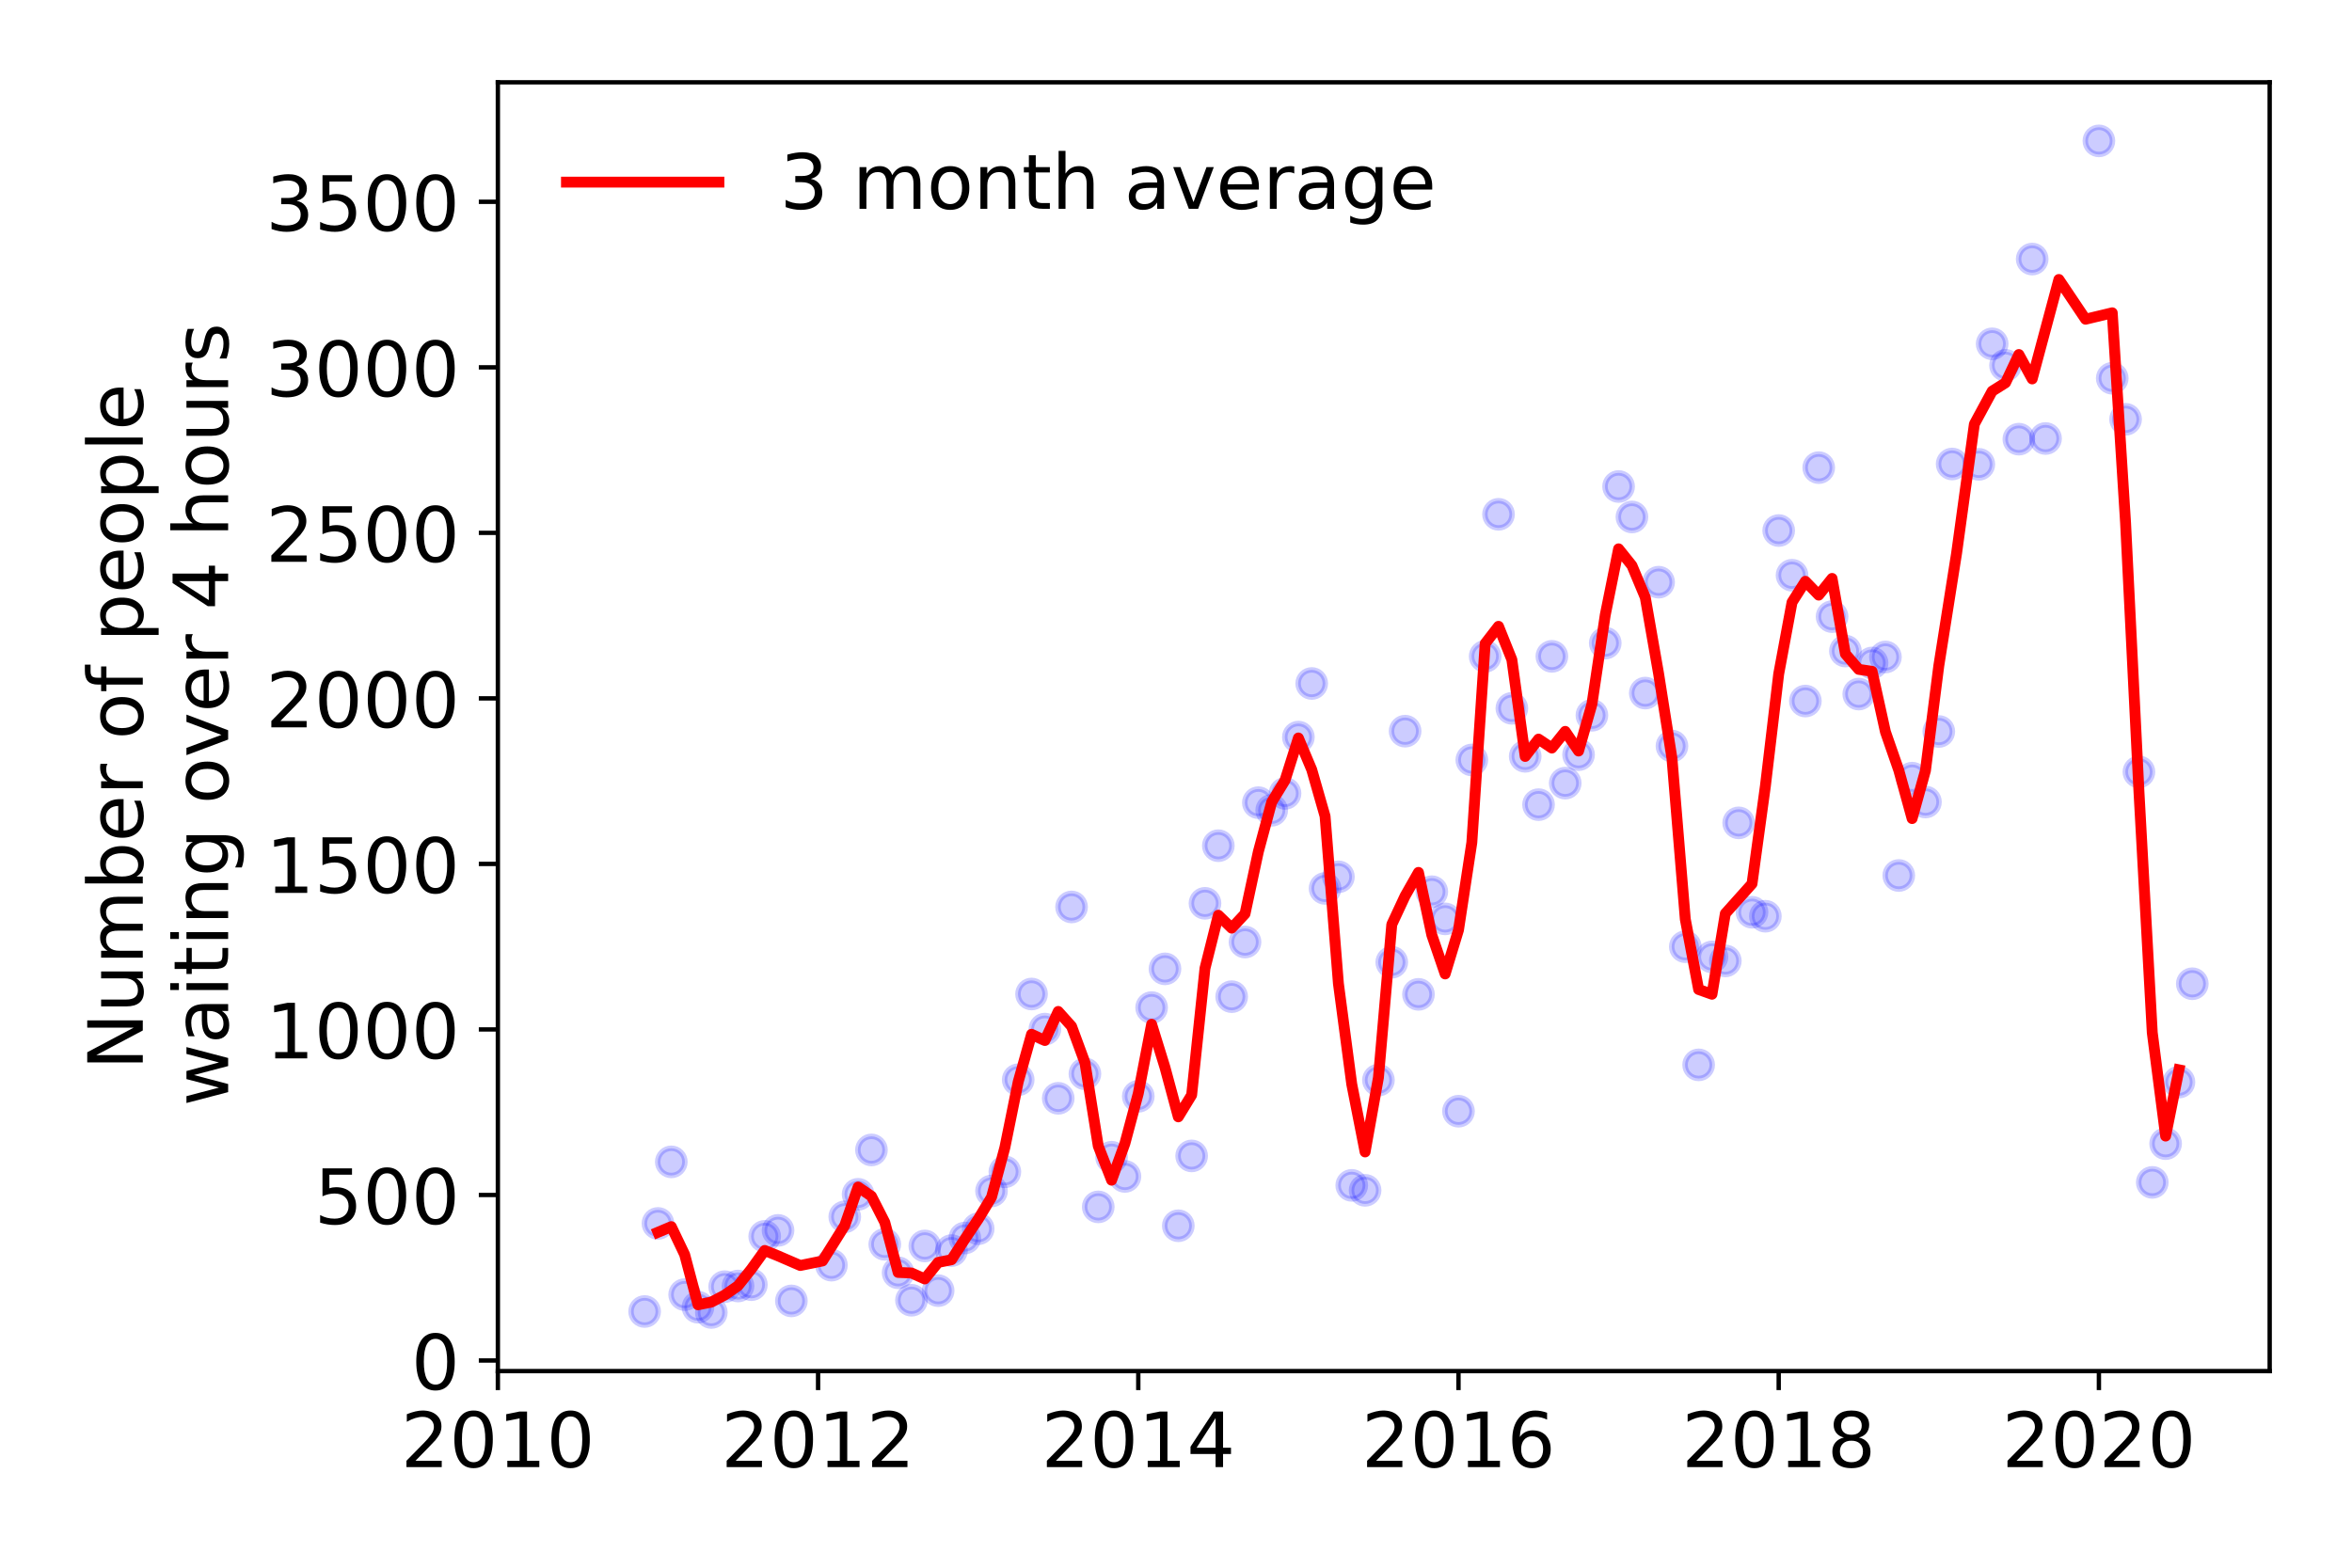 <?xml version="1.0" encoding="utf-8" standalone="no"?>
<!DOCTYPE svg PUBLIC "-//W3C//DTD SVG 1.1//EN"
  "http://www.w3.org/Graphics/SVG/1.1/DTD/svg11.dtd">
<!-- Created with matplotlib (https://matplotlib.org/) -->
<svg height="288pt" version="1.1" viewBox="0 0 432 288" width="432pt" xmlns="http://www.w3.org/2000/svg" xmlns:xlink="http://www.w3.org/1999/xlink">
 <defs>
  <style type="text/css">
*{stroke-linecap:butt;stroke-linejoin:round;}
  </style>
 </defs>
 <g id="figure_1">
  <g id="patch_1">
   <path d="M 0 288 
L 432 288 
L 432 0 
L 0 0 
z
" style="fill:#ffffff;"/>
  </g>
  <g id="axes_1">
   <g id="patch_2">
    <path d="M 91.445 251.88 
L 416.88 251.88 
L 416.88 15.12 
L 91.445 15.12 
z
" style="fill:#ffffff;"/>
   </g>
   <g id="matplotlib.axis_1">
    <g id="xtick_1">
     <g id="line2d_1">
      <defs>
       <path d="M 0 0 
L 0 3.5 
" id="m16bfb426fd" style="stroke:#000000;stroke-width:0.8;"/>
      </defs>
      <g>
       <use style="stroke:#000000;stroke-width:0.8;" x="91.445" xlink:href="#m16bfb426fd" y="251.88"/>
      </g>
     </g>
     <g id="text_1">
      <!-- 2010 -->
      <defs>
       <path d="M 19.188 8.297 
L 53.609 8.297 
L 53.609 0 
L 7.328 0 
L 7.328 8.297 
Q 12.938 14.109 22.625 23.891 
Q 32.328 33.688 34.812 36.531 
Q 39.547 41.844 41.422 45.531 
Q 43.312 49.219 43.312 52.781 
Q 43.312 58.594 39.234 62.25 
Q 35.156 65.922 28.609 65.922 
Q 23.969 65.922 18.812 64.312 
Q 13.672 62.703 7.812 59.422 
L 7.812 69.391 
Q 13.766 71.781 18.938 73 
Q 24.125 74.219 28.422 74.219 
Q 39.75 74.219 46.484 68.547 
Q 53.219 62.891 53.219 53.422 
Q 53.219 48.922 51.531 44.891 
Q 49.859 40.875 45.406 35.406 
Q 44.188 33.984 37.641 27.219 
Q 31.109 20.453 19.188 8.297 
z
" id="DejaVuSans-50"/>
       <path d="M 31.781 66.406 
Q 24.172 66.406 20.328 58.906 
Q 16.5 51.422 16.5 36.375 
Q 16.5 21.391 20.328 13.891 
Q 24.172 6.391 31.781 6.391 
Q 39.453 6.391 43.281 13.891 
Q 47.125 21.391 47.125 36.375 
Q 47.125 51.422 43.281 58.906 
Q 39.453 66.406 31.781 66.406 
z
M 31.781 74.219 
Q 44.047 74.219 50.516 64.516 
Q 56.984 54.828 56.984 36.375 
Q 56.984 17.969 50.516 8.266 
Q 44.047 -1.422 31.781 -1.422 
Q 19.531 -1.422 13.062 8.266 
Q 6.594 17.969 6.594 36.375 
Q 6.594 54.828 13.062 64.516 
Q 19.531 74.219 31.781 74.219 
z
" id="DejaVuSans-48"/>
       <path d="M 12.406 8.297 
L 28.516 8.297 
L 28.516 63.922 
L 10.984 60.406 
L 10.984 69.391 
L 28.422 72.906 
L 38.281 72.906 
L 38.281 8.297 
L 54.391 8.297 
L 54.391 0 
L 12.406 0 
z
" id="DejaVuSans-49"/>
      </defs>
      <g transform="translate(73.63 269.518)scale(0.14 -0.14)">
       <use xlink:href="#DejaVuSans-50"/>
       <use x="63.623" xlink:href="#DejaVuSans-48"/>
       <use x="127.246" xlink:href="#DejaVuSans-49"/>
       <use x="190.869" xlink:href="#DejaVuSans-48"/>
      </g>
     </g>
    </g>
    <g id="xtick_2">
     <g id="line2d_2">
      <g>
       <use style="stroke:#000000;stroke-width:0.8;" x="150.259" xlink:href="#m16bfb426fd" y="251.88"/>
      </g>
     </g>
     <g id="text_2">
      <!-- 2012 -->
      <g transform="translate(132.444 269.518)scale(0.14 -0.14)">
       <use xlink:href="#DejaVuSans-50"/>
       <use x="63.623" xlink:href="#DejaVuSans-48"/>
       <use x="127.246" xlink:href="#DejaVuSans-49"/>
       <use x="190.869" xlink:href="#DejaVuSans-50"/>
      </g>
     </g>
    </g>
    <g id="xtick_3">
     <g id="line2d_3">
      <g>
       <use style="stroke:#000000;stroke-width:0.8;" x="209.072" xlink:href="#m16bfb426fd" y="251.88"/>
      </g>
     </g>
     <g id="text_3">
      <!-- 2014 -->
      <defs>
       <path d="M 37.797 64.312 
L 12.891 25.391 
L 37.797 25.391 
z
M 35.203 72.906 
L 47.609 72.906 
L 47.609 25.391 
L 58.016 25.391 
L 58.016 17.188 
L 47.609 17.188 
L 47.609 0 
L 37.797 0 
L 37.797 17.188 
L 4.891 17.188 
L 4.891 26.703 
z
" id="DejaVuSans-52"/>
      </defs>
      <g transform="translate(191.257 269.518)scale(0.14 -0.14)">
       <use xlink:href="#DejaVuSans-50"/>
       <use x="63.623" xlink:href="#DejaVuSans-48"/>
       <use x="127.246" xlink:href="#DejaVuSans-49"/>
       <use x="190.869" xlink:href="#DejaVuSans-52"/>
      </g>
     </g>
    </g>
    <g id="xtick_4">
     <g id="line2d_4">
      <g>
       <use style="stroke:#000000;stroke-width:0.8;" x="267.886" xlink:href="#m16bfb426fd" y="251.88"/>
      </g>
     </g>
     <g id="text_4">
      <!-- 2016 -->
      <defs>
       <path d="M 33.016 40.375 
Q 26.375 40.375 22.484 35.828 
Q 18.609 31.297 18.609 23.391 
Q 18.609 15.531 22.484 10.953 
Q 26.375 6.391 33.016 6.391 
Q 39.656 6.391 43.531 10.953 
Q 47.406 15.531 47.406 23.391 
Q 47.406 31.297 43.531 35.828 
Q 39.656 40.375 33.016 40.375 
z
M 52.594 71.297 
L 52.594 62.312 
Q 48.875 64.062 45.094 64.984 
Q 41.312 65.922 37.594 65.922 
Q 27.828 65.922 22.672 59.328 
Q 17.531 52.734 16.797 39.406 
Q 19.672 43.656 24.016 45.922 
Q 28.375 48.188 33.594 48.188 
Q 44.578 48.188 50.953 41.516 
Q 57.328 34.859 57.328 23.391 
Q 57.328 12.156 50.688 5.359 
Q 44.047 -1.422 33.016 -1.422 
Q 20.359 -1.422 13.672 8.266 
Q 6.984 17.969 6.984 36.375 
Q 6.984 53.656 15.188 63.938 
Q 23.391 74.219 37.203 74.219 
Q 40.922 74.219 44.703 73.484 
Q 48.484 72.75 52.594 71.297 
z
" id="DejaVuSans-54"/>
      </defs>
      <g transform="translate(250.071 269.518)scale(0.14 -0.14)">
       <use xlink:href="#DejaVuSans-50"/>
       <use x="63.623" xlink:href="#DejaVuSans-48"/>
       <use x="127.246" xlink:href="#DejaVuSans-49"/>
       <use x="190.869" xlink:href="#DejaVuSans-54"/>
      </g>
     </g>
    </g>
    <g id="xtick_5">
     <g id="line2d_5">
      <g>
       <use style="stroke:#000000;stroke-width:0.8;" x="326.699" xlink:href="#m16bfb426fd" y="251.88"/>
      </g>
     </g>
     <g id="text_5">
      <!-- 2018 -->
      <defs>
       <path d="M 31.781 34.625 
Q 24.75 34.625 20.719 30.859 
Q 16.703 27.094 16.703 20.516 
Q 16.703 13.922 20.719 10.156 
Q 24.75 6.391 31.781 6.391 
Q 38.812 6.391 42.859 10.172 
Q 46.922 13.969 46.922 20.516 
Q 46.922 27.094 42.891 30.859 
Q 38.875 34.625 31.781 34.625 
z
M 21.922 38.812 
Q 15.578 40.375 12.031 44.719 
Q 8.5 49.078 8.5 55.328 
Q 8.5 64.062 14.719 69.141 
Q 20.953 74.219 31.781 74.219 
Q 42.672 74.219 48.875 69.141 
Q 55.078 64.062 55.078 55.328 
Q 55.078 49.078 51.531 44.719 
Q 48 40.375 41.703 38.812 
Q 48.828 37.156 52.797 32.312 
Q 56.781 27.484 56.781 20.516 
Q 56.781 9.906 50.312 4.234 
Q 43.844 -1.422 31.781 -1.422 
Q 19.734 -1.422 13.25 4.234 
Q 6.781 9.906 6.781 20.516 
Q 6.781 27.484 10.781 32.312 
Q 14.797 37.156 21.922 38.812 
z
M 18.312 54.391 
Q 18.312 48.734 21.844 45.562 
Q 25.391 42.391 31.781 42.391 
Q 38.141 42.391 41.719 45.562 
Q 45.312 48.734 45.312 54.391 
Q 45.312 60.062 41.719 63.234 
Q 38.141 66.406 31.781 66.406 
Q 25.391 66.406 21.844 63.234 
Q 18.312 60.062 18.312 54.391 
z
" id="DejaVuSans-56"/>
      </defs>
      <g transform="translate(308.884 269.518)scale(0.14 -0.14)">
       <use xlink:href="#DejaVuSans-50"/>
       <use x="63.623" xlink:href="#DejaVuSans-48"/>
       <use x="127.246" xlink:href="#DejaVuSans-49"/>
       <use x="190.869" xlink:href="#DejaVuSans-56"/>
      </g>
     </g>
    </g>
    <g id="xtick_6">
     <g id="line2d_6">
      <g>
       <use style="stroke:#000000;stroke-width:0.8;" x="385.513" xlink:href="#m16bfb426fd" y="251.88"/>
      </g>
     </g>
     <g id="text_6">
      <!-- 2020 -->
      <g transform="translate(367.698 269.518)scale(0.14 -0.14)">
       <use xlink:href="#DejaVuSans-50"/>
       <use x="63.623" xlink:href="#DejaVuSans-48"/>
       <use x="127.246" xlink:href="#DejaVuSans-50"/>
       <use x="190.869" xlink:href="#DejaVuSans-48"/>
      </g>
     </g>
    </g>
   </g>
   <g id="matplotlib.axis_2">
    <g id="ytick_1">
     <g id="line2d_7">
      <defs>
       <path d="M 0 0 
L -3.5 0 
" id="md402f8ac27" style="stroke:#000000;stroke-width:0.8;"/>
      </defs>
      <g>
       <use style="stroke:#000000;stroke-width:0.8;" x="91.445" xlink:href="#md402f8ac27" y="249.937"/>
      </g>
     </g>
     <g id="text_7">
      <!-- 0 -->
      <g transform="translate(75.537 255.256)scale(0.14 -0.14)">
       <use xlink:href="#DejaVuSans-48"/>
      </g>
     </g>
    </g>
    <g id="ytick_2">
     <g id="line2d_8">
      <g>
       <use style="stroke:#000000;stroke-width:0.8;" x="91.445" xlink:href="#md402f8ac27" y="219.528"/>
      </g>
     </g>
     <g id="text_8">
      <!-- 500 -->
      <defs>
       <path d="M 10.797 72.906 
L 49.516 72.906 
L 49.516 64.594 
L 19.828 64.594 
L 19.828 46.734 
Q 21.969 47.469 24.109 47.828 
Q 26.266 48.188 28.422 48.188 
Q 40.625 48.188 47.75 41.5 
Q 54.891 34.812 54.891 23.391 
Q 54.891 11.625 47.562 5.094 
Q 40.234 -1.422 26.906 -1.422 
Q 22.312 -1.422 17.547 -0.641 
Q 12.797 0.141 7.719 1.703 
L 7.719 11.625 
Q 12.109 9.234 16.797 8.062 
Q 21.484 6.891 26.703 6.891 
Q 35.156 6.891 40.078 11.328 
Q 45.016 15.766 45.016 23.391 
Q 45.016 31 40.078 35.438 
Q 35.156 39.891 26.703 39.891 
Q 22.75 39.891 18.812 39.016 
Q 14.891 38.141 10.797 36.281 
z
" id="DejaVuSans-53"/>
      </defs>
      <g transform="translate(57.722 224.847)scale(0.14 -0.14)">
       <use xlink:href="#DejaVuSans-53"/>
       <use x="63.623" xlink:href="#DejaVuSans-48"/>
       <use x="127.246" xlink:href="#DejaVuSans-48"/>
      </g>
     </g>
    </g>
    <g id="ytick_3">
     <g id="line2d_9">
      <g>
       <use style="stroke:#000000;stroke-width:0.8;" x="91.445" xlink:href="#md402f8ac27" y="189.118"/>
      </g>
     </g>
     <g id="text_9">
      <!-- 1000 -->
      <g transform="translate(48.815 194.437)scale(0.14 -0.14)">
       <use xlink:href="#DejaVuSans-49"/>
       <use x="63.623" xlink:href="#DejaVuSans-48"/>
       <use x="127.246" xlink:href="#DejaVuSans-48"/>
       <use x="190.869" xlink:href="#DejaVuSans-48"/>
      </g>
     </g>
    </g>
    <g id="ytick_4">
     <g id="line2d_10">
      <g>
       <use style="stroke:#000000;stroke-width:0.8;" x="91.445" xlink:href="#md402f8ac27" y="158.709"/>
      </g>
     </g>
     <g id="text_10">
      <!-- 1500 -->
      <g transform="translate(48.815 164.028)scale(0.14 -0.14)">
       <use xlink:href="#DejaVuSans-49"/>
       <use x="63.623" xlink:href="#DejaVuSans-53"/>
       <use x="127.246" xlink:href="#DejaVuSans-48"/>
       <use x="190.869" xlink:href="#DejaVuSans-48"/>
      </g>
     </g>
    </g>
    <g id="ytick_5">
     <g id="line2d_11">
      <g>
       <use style="stroke:#000000;stroke-width:0.8;" x="91.445" xlink:href="#md402f8ac27" y="128.3"/>
      </g>
     </g>
     <g id="text_11">
      <!-- 2000 -->
      <g transform="translate(48.815 133.619)scale(0.14 -0.14)">
       <use xlink:href="#DejaVuSans-50"/>
       <use x="63.623" xlink:href="#DejaVuSans-48"/>
       <use x="127.246" xlink:href="#DejaVuSans-48"/>
       <use x="190.869" xlink:href="#DejaVuSans-48"/>
      </g>
     </g>
    </g>
    <g id="ytick_6">
     <g id="line2d_12">
      <g>
       <use style="stroke:#000000;stroke-width:0.8;" x="91.445" xlink:href="#md402f8ac27" y="97.891"/>
      </g>
     </g>
     <g id="text_12">
      <!-- 2500 -->
      <g transform="translate(48.815 103.21)scale(0.14 -0.14)">
       <use xlink:href="#DejaVuSans-50"/>
       <use x="63.623" xlink:href="#DejaVuSans-53"/>
       <use x="127.246" xlink:href="#DejaVuSans-48"/>
       <use x="190.869" xlink:href="#DejaVuSans-48"/>
      </g>
     </g>
    </g>
    <g id="ytick_7">
     <g id="line2d_13">
      <g>
       <use style="stroke:#000000;stroke-width:0.8;" x="91.445" xlink:href="#md402f8ac27" y="67.482"/>
      </g>
     </g>
     <g id="text_13">
      <!-- 3000 -->
      <defs>
       <path d="M 40.578 39.312 
Q 47.656 37.797 51.625 33 
Q 55.609 28.219 55.609 21.188 
Q 55.609 10.406 48.188 4.484 
Q 40.766 -1.422 27.094 -1.422 
Q 22.516 -1.422 17.656 -0.516 
Q 12.797 0.391 7.625 2.203 
L 7.625 11.719 
Q 11.719 9.328 16.594 8.109 
Q 21.484 6.891 26.812 6.891 
Q 36.078 6.891 40.938 10.547 
Q 45.797 14.203 45.797 21.188 
Q 45.797 27.641 41.281 31.266 
Q 36.766 34.906 28.719 34.906 
L 20.219 34.906 
L 20.219 43.016 
L 29.109 43.016 
Q 36.375 43.016 40.234 45.922 
Q 44.094 48.828 44.094 54.297 
Q 44.094 59.906 40.109 62.906 
Q 36.141 65.922 28.719 65.922 
Q 24.656 65.922 20.016 65.031 
Q 15.375 64.156 9.812 62.312 
L 9.812 71.094 
Q 15.438 72.656 20.344 73.438 
Q 25.25 74.219 29.594 74.219 
Q 40.828 74.219 47.359 69.109 
Q 53.906 64.016 53.906 55.328 
Q 53.906 49.266 50.438 45.094 
Q 46.969 40.922 40.578 39.312 
z
" id="DejaVuSans-51"/>
      </defs>
      <g transform="translate(48.815 72.801)scale(0.14 -0.14)">
       <use xlink:href="#DejaVuSans-51"/>
       <use x="63.623" xlink:href="#DejaVuSans-48"/>
       <use x="127.246" xlink:href="#DejaVuSans-48"/>
       <use x="190.869" xlink:href="#DejaVuSans-48"/>
      </g>
     </g>
    </g>
    <g id="ytick_8">
     <g id="line2d_14">
      <g>
       <use style="stroke:#000000;stroke-width:0.8;" x="91.445" xlink:href="#md402f8ac27" y="37.072"/>
      </g>
     </g>
     <g id="text_14">
      <!-- 3500 -->
      <g transform="translate(48.815 42.391)scale(0.14 -0.14)">
       <use xlink:href="#DejaVuSans-51"/>
       <use x="63.623" xlink:href="#DejaVuSans-53"/>
       <use x="127.246" xlink:href="#DejaVuSans-48"/>
       <use x="190.869" xlink:href="#DejaVuSans-48"/>
      </g>
     </g>
    </g>
    <g id="text_15">
     <!-- Number of people -->
     <defs>
      <path d="M 9.812 72.906 
L 23.094 72.906 
L 55.422 11.922 
L 55.422 72.906 
L 64.984 72.906 
L 64.984 0 
L 51.703 0 
L 19.391 60.984 
L 19.391 0 
L 9.812 0 
z
" id="DejaVuSans-78"/>
      <path d="M 8.5 21.578 
L 8.5 54.688 
L 17.484 54.688 
L 17.484 21.922 
Q 17.484 14.156 20.5 10.266 
Q 23.531 6.391 29.594 6.391 
Q 36.859 6.391 41.078 11.031 
Q 45.312 15.672 45.312 23.688 
L 45.312 54.688 
L 54.297 54.688 
L 54.297 0 
L 45.312 0 
L 45.312 8.406 
Q 42.047 3.422 37.719 1 
Q 33.406 -1.422 27.688 -1.422 
Q 18.266 -1.422 13.375 4.438 
Q 8.5 10.297 8.5 21.578 
z
M 31.109 56 
z
" id="DejaVuSans-117"/>
      <path d="M 52 44.188 
Q 55.375 50.25 60.062 53.125 
Q 64.75 56 71.094 56 
Q 79.641 56 84.281 50.016 
Q 88.922 44.047 88.922 33.016 
L 88.922 0 
L 79.891 0 
L 79.891 32.719 
Q 79.891 40.578 77.094 44.375 
Q 74.312 48.188 68.609 48.188 
Q 61.625 48.188 57.562 43.547 
Q 53.516 38.922 53.516 30.906 
L 53.516 0 
L 44.484 0 
L 44.484 32.719 
Q 44.484 40.625 41.703 44.406 
Q 38.922 48.188 33.109 48.188 
Q 26.219 48.188 22.156 43.531 
Q 18.109 38.875 18.109 30.906 
L 18.109 0 
L 9.078 0 
L 9.078 54.688 
L 18.109 54.688 
L 18.109 46.188 
Q 21.188 51.219 25.484 53.609 
Q 29.781 56 35.688 56 
Q 41.656 56 45.828 52.969 
Q 50 49.953 52 44.188 
z
" id="DejaVuSans-109"/>
      <path d="M 48.688 27.297 
Q 48.688 37.203 44.609 42.844 
Q 40.531 48.484 33.406 48.484 
Q 26.266 48.484 22.188 42.844 
Q 18.109 37.203 18.109 27.297 
Q 18.109 17.391 22.188 11.75 
Q 26.266 6.109 33.406 6.109 
Q 40.531 6.109 44.609 11.75 
Q 48.688 17.391 48.688 27.297 
z
M 18.109 46.391 
Q 20.953 51.266 25.266 53.625 
Q 29.594 56 35.594 56 
Q 45.562 56 51.781 48.094 
Q 58.016 40.188 58.016 27.297 
Q 58.016 14.406 51.781 6.484 
Q 45.562 -1.422 35.594 -1.422 
Q 29.594 -1.422 25.266 0.953 
Q 20.953 3.328 18.109 8.203 
L 18.109 0 
L 9.078 0 
L 9.078 75.984 
L 18.109 75.984 
z
" id="DejaVuSans-98"/>
      <path d="M 56.203 29.594 
L 56.203 25.203 
L 14.891 25.203 
Q 15.484 15.922 20.484 11.062 
Q 25.484 6.203 34.422 6.203 
Q 39.594 6.203 44.453 7.469 
Q 49.312 8.734 54.109 11.281 
L 54.109 2.781 
Q 49.266 0.734 44.188 -0.344 
Q 39.109 -1.422 33.891 -1.422 
Q 20.797 -1.422 13.156 6.188 
Q 5.516 13.812 5.516 26.812 
Q 5.516 40.234 12.766 48.109 
Q 20.016 56 32.328 56 
Q 43.359 56 49.781 48.891 
Q 56.203 41.797 56.203 29.594 
z
M 47.219 32.234 
Q 47.125 39.594 43.094 43.984 
Q 39.062 48.391 32.422 48.391 
Q 24.906 48.391 20.391 44.141 
Q 15.875 39.891 15.188 32.172 
z
" id="DejaVuSans-101"/>
      <path d="M 41.109 46.297 
Q 39.594 47.172 37.812 47.578 
Q 36.031 48 33.891 48 
Q 26.266 48 22.188 43.047 
Q 18.109 38.094 18.109 28.812 
L 18.109 0 
L 9.078 0 
L 9.078 54.688 
L 18.109 54.688 
L 18.109 46.188 
Q 20.953 51.172 25.484 53.578 
Q 30.031 56 36.531 56 
Q 37.453 56 38.578 55.875 
Q 39.703 55.766 41.062 55.516 
z
" id="DejaVuSans-114"/>
      <path id="DejaVuSans-32"/>
      <path d="M 30.609 48.391 
Q 23.391 48.391 19.188 42.75 
Q 14.984 37.109 14.984 27.297 
Q 14.984 17.484 19.156 11.844 
Q 23.344 6.203 30.609 6.203 
Q 37.797 6.203 41.984 11.859 
Q 46.188 17.531 46.188 27.297 
Q 46.188 37.016 41.984 42.703 
Q 37.797 48.391 30.609 48.391 
z
M 30.609 56 
Q 42.328 56 49.016 48.375 
Q 55.719 40.766 55.719 27.297 
Q 55.719 13.875 49.016 6.219 
Q 42.328 -1.422 30.609 -1.422 
Q 18.844 -1.422 12.172 6.219 
Q 5.516 13.875 5.516 27.297 
Q 5.516 40.766 12.172 48.375 
Q 18.844 56 30.609 56 
z
" id="DejaVuSans-111"/>
      <path d="M 37.109 75.984 
L 37.109 68.5 
L 28.516 68.5 
Q 23.688 68.5 21.797 66.547 
Q 19.922 64.594 19.922 59.516 
L 19.922 54.688 
L 34.719 54.688 
L 34.719 47.703 
L 19.922 47.703 
L 19.922 0 
L 10.891 0 
L 10.891 47.703 
L 2.297 47.703 
L 2.297 54.688 
L 10.891 54.688 
L 10.891 58.5 
Q 10.891 67.625 15.141 71.797 
Q 19.391 75.984 28.609 75.984 
z
" id="DejaVuSans-102"/>
      <path d="M 18.109 8.203 
L 18.109 -20.797 
L 9.078 -20.797 
L 9.078 54.688 
L 18.109 54.688 
L 18.109 46.391 
Q 20.953 51.266 25.266 53.625 
Q 29.594 56 35.594 56 
Q 45.562 56 51.781 48.094 
Q 58.016 40.188 58.016 27.297 
Q 58.016 14.406 51.781 6.484 
Q 45.562 -1.422 35.594 -1.422 
Q 29.594 -1.422 25.266 0.953 
Q 20.953 3.328 18.109 8.203 
z
M 48.688 27.297 
Q 48.688 37.203 44.609 42.844 
Q 40.531 48.484 33.406 48.484 
Q 26.266 48.484 22.188 42.844 
Q 18.109 37.203 18.109 27.297 
Q 18.109 17.391 22.188 11.75 
Q 26.266 6.109 33.406 6.109 
Q 40.531 6.109 44.609 11.75 
Q 48.688 17.391 48.688 27.297 
z
" id="DejaVuSans-112"/>
      <path d="M 9.422 75.984 
L 18.406 75.984 
L 18.406 0 
L 9.422 0 
z
" id="DejaVuSans-108"/>
     </defs>
     <g transform="translate(26.227 196.547)rotate(-90)scale(0.14 -0.14)">
      <use xlink:href="#DejaVuSans-78"/>
      <use x="74.805" xlink:href="#DejaVuSans-117"/>
      <use x="138.184" xlink:href="#DejaVuSans-109"/>
      <use x="235.596" xlink:href="#DejaVuSans-98"/>
      <use x="299.072" xlink:href="#DejaVuSans-101"/>
      <use x="360.596" xlink:href="#DejaVuSans-114"/>
      <use x="401.709" xlink:href="#DejaVuSans-32"/>
      <use x="433.496" xlink:href="#DejaVuSans-111"/>
      <use x="494.678" xlink:href="#DejaVuSans-102"/>
      <use x="529.883" xlink:href="#DejaVuSans-32"/>
      <use x="561.67" xlink:href="#DejaVuSans-112"/>
      <use x="625.146" xlink:href="#DejaVuSans-101"/>
      <use x="686.67" xlink:href="#DejaVuSans-111"/>
      <use x="747.852" xlink:href="#DejaVuSans-112"/>
      <use x="811.328" xlink:href="#DejaVuSans-108"/>
      <use x="839.111" xlink:href="#DejaVuSans-101"/>
     </g>
     <!--  waiting over 4 hours -->
     <defs>
      <path d="M 4.203 54.688 
L 13.188 54.688 
L 24.422 12.016 
L 35.594 54.688 
L 46.188 54.688 
L 57.422 12.016 
L 68.609 54.688 
L 77.594 54.688 
L 63.281 0 
L 52.688 0 
L 40.922 44.828 
L 29.109 0 
L 18.5 0 
z
" id="DejaVuSans-119"/>
      <path d="M 34.281 27.484 
Q 23.391 27.484 19.188 25 
Q 14.984 22.516 14.984 16.5 
Q 14.984 11.719 18.141 8.906 
Q 21.297 6.109 26.703 6.109 
Q 34.188 6.109 38.703 11.406 
Q 43.219 16.703 43.219 25.484 
L 43.219 27.484 
z
M 52.203 31.203 
L 52.203 0 
L 43.219 0 
L 43.219 8.297 
Q 40.141 3.328 35.547 0.953 
Q 30.953 -1.422 24.312 -1.422 
Q 15.922 -1.422 10.953 3.297 
Q 6 8.016 6 15.922 
Q 6 25.141 12.172 29.828 
Q 18.359 34.516 30.609 34.516 
L 43.219 34.516 
L 43.219 35.406 
Q 43.219 41.609 39.141 45 
Q 35.062 48.391 27.688 48.391 
Q 23 48.391 18.547 47.266 
Q 14.109 46.141 10.016 43.891 
L 10.016 52.203 
Q 14.938 54.109 19.578 55.047 
Q 24.219 56 28.609 56 
Q 40.484 56 46.344 49.844 
Q 52.203 43.703 52.203 31.203 
z
" id="DejaVuSans-97"/>
      <path d="M 9.422 54.688 
L 18.406 54.688 
L 18.406 0 
L 9.422 0 
z
M 9.422 75.984 
L 18.406 75.984 
L 18.406 64.594 
L 9.422 64.594 
z
" id="DejaVuSans-105"/>
      <path d="M 18.312 70.219 
L 18.312 54.688 
L 36.812 54.688 
L 36.812 47.703 
L 18.312 47.703 
L 18.312 18.016 
Q 18.312 11.328 20.141 9.422 
Q 21.969 7.516 27.594 7.516 
L 36.812 7.516 
L 36.812 0 
L 27.594 0 
Q 17.188 0 13.234 3.875 
Q 9.281 7.766 9.281 18.016 
L 9.281 47.703 
L 2.688 47.703 
L 2.688 54.688 
L 9.281 54.688 
L 9.281 70.219 
z
" id="DejaVuSans-116"/>
      <path d="M 54.891 33.016 
L 54.891 0 
L 45.906 0 
L 45.906 32.719 
Q 45.906 40.484 42.875 44.328 
Q 39.844 48.188 33.797 48.188 
Q 26.516 48.188 22.312 43.547 
Q 18.109 38.922 18.109 30.906 
L 18.109 0 
L 9.078 0 
L 9.078 54.688 
L 18.109 54.688 
L 18.109 46.188 
Q 21.344 51.125 25.703 53.562 
Q 30.078 56 35.797 56 
Q 45.219 56 50.047 50.172 
Q 54.891 44.344 54.891 33.016 
z
" id="DejaVuSans-110"/>
      <path d="M 45.406 27.984 
Q 45.406 37.75 41.375 43.109 
Q 37.359 48.484 30.078 48.484 
Q 22.859 48.484 18.828 43.109 
Q 14.797 37.75 14.797 27.984 
Q 14.797 18.266 18.828 12.891 
Q 22.859 7.516 30.078 7.516 
Q 37.359 7.516 41.375 12.891 
Q 45.406 18.266 45.406 27.984 
z
M 54.391 6.781 
Q 54.391 -7.172 48.188 -13.984 
Q 42 -20.797 29.203 -20.797 
Q 24.469 -20.797 20.266 -20.094 
Q 16.062 -19.391 12.109 -17.922 
L 12.109 -9.188 
Q 16.062 -11.328 19.922 -12.344 
Q 23.781 -13.375 27.781 -13.375 
Q 36.625 -13.375 41.016 -8.766 
Q 45.406 -4.156 45.406 5.172 
L 45.406 9.625 
Q 42.625 4.781 38.281 2.391 
Q 33.938 0 27.875 0 
Q 17.828 0 11.672 7.656 
Q 5.516 15.328 5.516 27.984 
Q 5.516 40.672 11.672 48.328 
Q 17.828 56 27.875 56 
Q 33.938 56 38.281 53.609 
Q 42.625 51.219 45.406 46.391 
L 45.406 54.688 
L 54.391 54.688 
z
" id="DejaVuSans-103"/>
      <path d="M 2.984 54.688 
L 12.5 54.688 
L 29.594 8.797 
L 46.688 54.688 
L 56.203 54.688 
L 35.688 0 
L 23.484 0 
z
" id="DejaVuSans-118"/>
      <path d="M 54.891 33.016 
L 54.891 0 
L 45.906 0 
L 45.906 32.719 
Q 45.906 40.484 42.875 44.328 
Q 39.844 48.188 33.797 48.188 
Q 26.516 48.188 22.312 43.547 
Q 18.109 38.922 18.109 30.906 
L 18.109 0 
L 9.078 0 
L 9.078 75.984 
L 18.109 75.984 
L 18.109 46.188 
Q 21.344 51.125 25.703 53.562 
Q 30.078 56 35.797 56 
Q 45.219 56 50.047 50.172 
Q 54.891 44.344 54.891 33.016 
z
" id="DejaVuSans-104"/>
      <path d="M 44.281 53.078 
L 44.281 44.578 
Q 40.484 46.531 36.375 47.5 
Q 32.281 48.484 27.875 48.484 
Q 21.188 48.484 17.844 46.438 
Q 14.5 44.391 14.5 40.281 
Q 14.5 37.156 16.891 35.375 
Q 19.281 33.594 26.516 31.984 
L 29.594 31.297 
Q 39.156 29.25 43.188 25.516 
Q 47.219 21.781 47.219 15.094 
Q 47.219 7.469 41.188 3.016 
Q 35.156 -1.422 24.609 -1.422 
Q 20.219 -1.422 15.453 -0.562 
Q 10.688 0.297 5.422 2 
L 5.422 11.281 
Q 10.406 8.688 15.234 7.391 
Q 20.062 6.109 24.812 6.109 
Q 31.156 6.109 34.562 8.281 
Q 37.984 10.453 37.984 14.406 
Q 37.984 18.062 35.516 20.016 
Q 33.062 21.969 24.703 23.781 
L 21.578 24.516 
Q 13.234 26.266 9.516 29.906 
Q 5.812 33.547 5.812 39.891 
Q 5.812 47.609 11.281 51.797 
Q 16.75 56 26.812 56 
Q 31.781 56 36.172 55.266 
Q 40.578 54.547 44.281 53.078 
z
" id="DejaVuSans-115"/>
     </defs>
     <g transform="translate(41.903 207.672)rotate(-90)scale(0.14 -0.14)">
      <use xlink:href="#DejaVuSans-32"/>
      <use x="31.787" xlink:href="#DejaVuSans-119"/>
      <use x="113.574" xlink:href="#DejaVuSans-97"/>
      <use x="174.854" xlink:href="#DejaVuSans-105"/>
      <use x="202.637" xlink:href="#DejaVuSans-116"/>
      <use x="241.846" xlink:href="#DejaVuSans-105"/>
      <use x="269.629" xlink:href="#DejaVuSans-110"/>
      <use x="333.008" xlink:href="#DejaVuSans-103"/>
      <use x="396.484" xlink:href="#DejaVuSans-32"/>
      <use x="428.271" xlink:href="#DejaVuSans-111"/>
      <use x="489.453" xlink:href="#DejaVuSans-118"/>
      <use x="548.633" xlink:href="#DejaVuSans-101"/>
      <use x="610.156" xlink:href="#DejaVuSans-114"/>
      <use x="651.27" xlink:href="#DejaVuSans-32"/>
      <use x="683.057" xlink:href="#DejaVuSans-52"/>
      <use x="746.68" xlink:href="#DejaVuSans-32"/>
      <use x="778.467" xlink:href="#DejaVuSans-104"/>
      <use x="841.846" xlink:href="#DejaVuSans-111"/>
      <use x="903.027" xlink:href="#DejaVuSans-117"/>
      <use x="966.406" xlink:href="#DejaVuSans-114"/>
      <use x="1007.52" xlink:href="#DejaVuSans-115"/>
     </g>
    </g>
   </g>
   <g id="line2d_15">
    <defs>
     <path d="M 0 2.5 
C 0.663 2.5 1.299 2.237 1.768 1.768 
C 2.237 1.299 2.5 0.663 2.5 0 
C 2.5 -0.663 2.237 -1.299 1.768 -1.768 
C 1.299 -2.237 0.663 -2.5 0 -2.5 
C -0.663 -2.5 -1.299 -2.237 -1.768 -1.768 
C -2.237 -1.299 -2.5 -0.663 -2.5 0 
C -2.5 0.663 -2.237 1.299 -1.768 1.768 
C -1.299 2.237 -0.663 2.5 0 2.5 
z
" id="m9bca7a1ba1" style="stroke:#0000ff;stroke-opacity:0.2;"/>
    </defs>
    <g clip-path="url(#pbfa0e3ddfe)">
     <use style="fill:#0000ff;fill-opacity:0.2;stroke:#0000ff;stroke-opacity:0.2;" x="402.667" xlink:href="#m9bca7a1ba1" y="180.725"/>
     <use style="fill:#0000ff;fill-opacity:0.2;stroke:#0000ff;stroke-opacity:0.2;" x="400.216" xlink:href="#m9bca7a1ba1" y="198.789"/>
     <use style="fill:#0000ff;fill-opacity:0.2;stroke:#0000ff;stroke-opacity:0.2;" x="397.766" xlink:href="#m9bca7a1ba1" y="210.101"/>
     <use style="fill:#0000ff;fill-opacity:0.2;stroke:#0000ff;stroke-opacity:0.2;" x="395.315" xlink:href="#m9bca7a1ba1" y="217.217"/>
     <use style="fill:#0000ff;fill-opacity:0.2;stroke:#0000ff;stroke-opacity:0.2;" x="392.864" xlink:href="#m9bca7a1ba1" y="141.802"/>
     <use style="fill:#0000ff;fill-opacity:0.2;stroke:#0000ff;stroke-opacity:0.2;" x="390.414" xlink:href="#m9bca7a1ba1" y="77.03"/>
     <use style="fill:#0000ff;fill-opacity:0.2;stroke:#0000ff;stroke-opacity:0.2;" x="387.963" xlink:href="#m9bca7a1ba1" y="69.489"/>
     <use style="fill:#0000ff;fill-opacity:0.2;stroke:#0000ff;stroke-opacity:0.2;" x="385.513" xlink:href="#m9bca7a1ba1" y="25.882"/>
     <use style="fill:#0000ff;fill-opacity:0.2;stroke:#0000ff;stroke-opacity:0.2;" x="375.711" xlink:href="#m9bca7a1ba1" y="80.558"/>
     <use style="fill:#0000ff;fill-opacity:0.2;stroke:#0000ff;stroke-opacity:0.2;" x="373.26" xlink:href="#m9bca7a1ba1" y="47.594"/>
     <use style="fill:#0000ff;fill-opacity:0.2;stroke:#0000ff;stroke-opacity:0.2;" x="370.809" xlink:href="#m9bca7a1ba1" y="80.679"/>
     <use style="fill:#0000ff;fill-opacity:0.2;stroke:#0000ff;stroke-opacity:0.2;" x="368.359" xlink:href="#m9bca7a1ba1" y="67.117"/>
     <use style="fill:#0000ff;fill-opacity:0.2;stroke:#0000ff;stroke-opacity:0.2;" x="365.908" xlink:href="#m9bca7a1ba1" y="63.164"/>
     <use style="fill:#0000ff;fill-opacity:0.2;stroke:#0000ff;stroke-opacity:0.2;" x="363.458" xlink:href="#m9bca7a1ba1" y="85.301"/>
     <use style="fill:#0000ff;fill-opacity:0.2;stroke:#0000ff;stroke-opacity:0.2;" x="358.557" xlink:href="#m9bca7a1ba1" y="85.241"/>
     <use style="fill:#0000ff;fill-opacity:0.2;stroke:#0000ff;stroke-opacity:0.2;" x="356.106" xlink:href="#m9bca7a1ba1" y="134.382"/>
     <use style="fill:#0000ff;fill-opacity:0.2;stroke:#0000ff;stroke-opacity:0.2;" x="353.655" xlink:href="#m9bca7a1ba1" y="147.336"/>
     <use style="fill:#0000ff;fill-opacity:0.2;stroke:#0000ff;stroke-opacity:0.2;" x="351.205" xlink:href="#m9bca7a1ba1" y="142.957"/>
     <use style="fill:#0000ff;fill-opacity:0.2;stroke:#0000ff;stroke-opacity:0.2;" x="348.754" xlink:href="#m9bca7a1ba1" y="160.838"/>
     <use style="fill:#0000ff;fill-opacity:0.2;stroke:#0000ff;stroke-opacity:0.2;" x="346.304" xlink:href="#m9bca7a1ba1" y="120.698"/>
     <use style="fill:#0000ff;fill-opacity:0.2;stroke:#0000ff;stroke-opacity:0.2;" x="343.853" xlink:href="#m9bca7a1ba1" y="121.792"/>
     <use style="fill:#0000ff;fill-opacity:0.2;stroke:#0000ff;stroke-opacity:0.2;" x="341.403" xlink:href="#m9bca7a1ba1" y="127.509"/>
     <use style="fill:#0000ff;fill-opacity:0.2;stroke:#0000ff;stroke-opacity:0.2;" x="338.952" xlink:href="#m9bca7a1ba1" y="119.603"/>
     <use style="fill:#0000ff;fill-opacity:0.2;stroke:#0000ff;stroke-opacity:0.2;" x="336.501" xlink:href="#m9bca7a1ba1" y="113.278"/>
     <use style="fill:#0000ff;fill-opacity:0.2;stroke:#0000ff;stroke-opacity:0.2;" x="334.051" xlink:href="#m9bca7a1ba1" y="85.91"/>
     <use style="fill:#0000ff;fill-opacity:0.2;stroke:#0000ff;stroke-opacity:0.2;" x="331.6" xlink:href="#m9bca7a1ba1" y="128.787"/>
     <use style="fill:#0000ff;fill-opacity:0.2;stroke:#0000ff;stroke-opacity:0.2;" x="329.15" xlink:href="#m9bca7a1ba1" y="105.676"/>
     <use style="fill:#0000ff;fill-opacity:0.2;stroke:#0000ff;stroke-opacity:0.2;" x="326.699" xlink:href="#m9bca7a1ba1" y="97.465"/>
     <use style="fill:#0000ff;fill-opacity:0.2;stroke:#0000ff;stroke-opacity:0.2;" x="324.249" xlink:href="#m9bca7a1ba1" y="168.319"/>
     <use style="fill:#0000ff;fill-opacity:0.2;stroke:#0000ff;stroke-opacity:0.2;" x="321.798" xlink:href="#m9bca7a1ba1" y="167.589"/>
     <use style="fill:#0000ff;fill-opacity:0.2;stroke:#0000ff;stroke-opacity:0.2;" x="319.348" xlink:href="#m9bca7a1ba1" y="151.168"/>
     <use style="fill:#0000ff;fill-opacity:0.2;stroke:#0000ff;stroke-opacity:0.2;" x="316.897" xlink:href="#m9bca7a1ba1" y="176.529"/>
     <use style="fill:#0000ff;fill-opacity:0.2;stroke:#0000ff;stroke-opacity:0.2;" x="314.446" xlink:href="#m9bca7a1ba1" y="175.799"/>
     <use style="fill:#0000ff;fill-opacity:0.2;stroke:#0000ff;stroke-opacity:0.2;" x="311.996" xlink:href="#m9bca7a1ba1" y="195.626"/>
     <use style="fill:#0000ff;fill-opacity:0.2;stroke:#0000ff;stroke-opacity:0.2;" x="309.545" xlink:href="#m9bca7a1ba1" y="173.914"/>
     <use style="fill:#0000ff;fill-opacity:0.2;stroke:#0000ff;stroke-opacity:0.2;" x="307.095" xlink:href="#m9bca7a1ba1" y="137.058"/>
     <use style="fill:#0000ff;fill-opacity:0.2;stroke:#0000ff;stroke-opacity:0.2;" x="304.644" xlink:href="#m9bca7a1ba1" y="106.953"/>
     <use style="fill:#0000ff;fill-opacity:0.2;stroke:#0000ff;stroke-opacity:0.2;" x="302.194" xlink:href="#m9bca7a1ba1" y="127.327"/>
     <use style="fill:#0000ff;fill-opacity:0.2;stroke:#0000ff;stroke-opacity:0.2;" x="299.743" xlink:href="#m9bca7a1ba1" y="94.972"/>
     <use style="fill:#0000ff;fill-opacity:0.2;stroke:#0000ff;stroke-opacity:0.2;" x="297.292" xlink:href="#m9bca7a1ba1" y="89.376"/>
     <use style="fill:#0000ff;fill-opacity:0.2;stroke:#0000ff;stroke-opacity:0.2;" x="294.842" xlink:href="#m9bca7a1ba1" y="118.143"/>
     <use style="fill:#0000ff;fill-opacity:0.2;stroke:#0000ff;stroke-opacity:0.2;" x="292.391" xlink:href="#m9bca7a1ba1" y="131.402"/>
     <use style="fill:#0000ff;fill-opacity:0.2;stroke:#0000ff;stroke-opacity:0.2;" x="289.941" xlink:href="#m9bca7a1ba1" y="138.639"/>
     <use style="fill:#0000ff;fill-opacity:0.2;stroke:#0000ff;stroke-opacity:0.2;" x="287.49" xlink:href="#m9bca7a1ba1" y="143.87"/>
     <use style="fill:#0000ff;fill-opacity:0.2;stroke:#0000ff;stroke-opacity:0.2;" x="285.04" xlink:href="#m9bca7a1ba1" y="120.576"/>
     <use style="fill:#0000ff;fill-opacity:0.2;stroke:#0000ff;stroke-opacity:0.2;" x="282.589" xlink:href="#m9bca7a1ba1" y="147.823"/>
     <use style="fill:#0000ff;fill-opacity:0.2;stroke:#0000ff;stroke-opacity:0.2;" x="280.138" xlink:href="#m9bca7a1ba1" y="138.943"/>
     <use style="fill:#0000ff;fill-opacity:0.2;stroke:#0000ff;stroke-opacity:0.2;" x="277.688" xlink:href="#m9bca7a1ba1" y="130.125"/>
     <use style="fill:#0000ff;fill-opacity:0.2;stroke:#0000ff;stroke-opacity:0.2;" x="275.237" xlink:href="#m9bca7a1ba1" y="94.485"/>
     <use style="fill:#0000ff;fill-opacity:0.2;stroke:#0000ff;stroke-opacity:0.2;" x="272.787" xlink:href="#m9bca7a1ba1" y="120.576"/>
     <use style="fill:#0000ff;fill-opacity:0.2;stroke:#0000ff;stroke-opacity:0.2;" x="270.336" xlink:href="#m9bca7a1ba1" y="139.612"/>
     <use style="fill:#0000ff;fill-opacity:0.2;stroke:#0000ff;stroke-opacity:0.2;" x="267.886" xlink:href="#m9bca7a1ba1" y="204.141"/>
     <use style="fill:#0000ff;fill-opacity:0.2;stroke:#0000ff;stroke-opacity:0.2;" x="265.435" xlink:href="#m9bca7a1ba1" y="168.805"/>
     <use style="fill:#0000ff;fill-opacity:0.2;stroke:#0000ff;stroke-opacity:0.2;" x="262.985" xlink:href="#m9bca7a1ba1" y="163.818"/>
     <use style="fill:#0000ff;fill-opacity:0.2;stroke:#0000ff;stroke-opacity:0.2;" x="260.534" xlink:href="#m9bca7a1ba1" y="182.672"/>
     <use style="fill:#0000ff;fill-opacity:0.2;stroke:#0000ff;stroke-opacity:0.2;" x="258.083" xlink:href="#m9bca7a1ba1" y="134.321"/>
     <use style="fill:#0000ff;fill-opacity:0.2;stroke:#0000ff;stroke-opacity:0.2;" x="255.633" xlink:href="#m9bca7a1ba1" y="176.772"/>
     <use style="fill:#0000ff;fill-opacity:0.2;stroke:#0000ff;stroke-opacity:0.2;" x="253.182" xlink:href="#m9bca7a1ba1" y="198.424"/>
     <use style="fill:#0000ff;fill-opacity:0.2;stroke:#0000ff;stroke-opacity:0.2;" x="250.732" xlink:href="#m9bca7a1ba1" y="218.676"/>
     <use style="fill:#0000ff;fill-opacity:0.2;stroke:#0000ff;stroke-opacity:0.2;" x="248.281" xlink:href="#m9bca7a1ba1" y="217.764"/>
     <use style="fill:#0000ff;fill-opacity:0.2;stroke:#0000ff;stroke-opacity:0.2;" x="245.831" xlink:href="#m9bca7a1ba1" y="161.081"/>
     <use style="fill:#0000ff;fill-opacity:0.2;stroke:#0000ff;stroke-opacity:0.2;" x="243.38" xlink:href="#m9bca7a1ba1" y="163.21"/>
     <use style="fill:#0000ff;fill-opacity:0.2;stroke:#0000ff;stroke-opacity:0.2;" x="240.929" xlink:href="#m9bca7a1ba1" y="125.563"/>
     <use style="fill:#0000ff;fill-opacity:0.2;stroke:#0000ff;stroke-opacity:0.2;" x="238.479" xlink:href="#m9bca7a1ba1" y="135.416"/>
     <use style="fill:#0000ff;fill-opacity:0.2;stroke:#0000ff;stroke-opacity:0.2;" x="236.028" xlink:href="#m9bca7a1ba1" y="145.755"/>
     <use style="fill:#0000ff;fill-opacity:0.2;stroke:#0000ff;stroke-opacity:0.2;" x="233.578" xlink:href="#m9bca7a1ba1" y="148.857"/>
     <use style="fill:#0000ff;fill-opacity:0.2;stroke:#0000ff;stroke-opacity:0.2;" x="231.127" xlink:href="#m9bca7a1ba1" y="147.458"/>
     <use style="fill:#0000ff;fill-opacity:0.2;stroke:#0000ff;stroke-opacity:0.2;" x="228.677" xlink:href="#m9bca7a1ba1" y="173.062"/>
     <use style="fill:#0000ff;fill-opacity:0.2;stroke:#0000ff;stroke-opacity:0.2;" x="226.226" xlink:href="#m9bca7a1ba1" y="183.097"/>
     <use style="fill:#0000ff;fill-opacity:0.2;stroke:#0000ff;stroke-opacity:0.2;" x="223.775" xlink:href="#m9bca7a1ba1" y="155.364"/>
     <use style="fill:#0000ff;fill-opacity:0.2;stroke:#0000ff;stroke-opacity:0.2;" x="221.325" xlink:href="#m9bca7a1ba1" y="165.947"/>
     <use style="fill:#0000ff;fill-opacity:0.2;stroke:#0000ff;stroke-opacity:0.2;" x="218.874" xlink:href="#m9bca7a1ba1" y="212.351"/>
     <use style="fill:#0000ff;fill-opacity:0.2;stroke:#0000ff;stroke-opacity:0.2;" x="216.424" xlink:href="#m9bca7a1ba1" y="225.184"/>
     <use style="fill:#0000ff;fill-opacity:0.2;stroke:#0000ff;stroke-opacity:0.2;" x="213.973" xlink:href="#m9bca7a1ba1" y="177.989"/>
     <use style="fill:#0000ff;fill-opacity:0.2;stroke:#0000ff;stroke-opacity:0.2;" x="211.523" xlink:href="#m9bca7a1ba1" y="185.104"/>
     <use style="fill:#0000ff;fill-opacity:0.2;stroke:#0000ff;stroke-opacity:0.2;" x="209.072" xlink:href="#m9bca7a1ba1" y="201.404"/>
     <use style="fill:#0000ff;fill-opacity:0.2;stroke:#0000ff;stroke-opacity:0.2;" x="206.622" xlink:href="#m9bca7a1ba1" y="216.122"/>
     <use style="fill:#0000ff;fill-opacity:0.2;stroke:#0000ff;stroke-opacity:0.2;" x="204.171" xlink:href="#m9bca7a1ba1" y="212.594"/>
     <use style="fill:#0000ff;fill-opacity:0.2;stroke:#0000ff;stroke-opacity:0.2;" x="201.72" xlink:href="#m9bca7a1ba1" y="221.717"/>
     <use style="fill:#0000ff;fill-opacity:0.2;stroke:#0000ff;stroke-opacity:0.2;" x="199.27" xlink:href="#m9bca7a1ba1" y="197.268"/>
     <use style="fill:#0000ff;fill-opacity:0.2;stroke:#0000ff;stroke-opacity:0.2;" x="196.819" xlink:href="#m9bca7a1ba1" y="166.616"/>
     <use style="fill:#0000ff;fill-opacity:0.2;stroke:#0000ff;stroke-opacity:0.2;" x="194.369" xlink:href="#m9bca7a1ba1" y="201.769"/>
     <use style="fill:#0000ff;fill-opacity:0.2;stroke:#0000ff;stroke-opacity:0.2;" x="191.918" xlink:href="#m9bca7a1ba1" y="189.058"/>
     <use style="fill:#0000ff;fill-opacity:0.2;stroke:#0000ff;stroke-opacity:0.2;" x="189.468" xlink:href="#m9bca7a1ba1" y="182.611"/>
     <use style="fill:#0000ff;fill-opacity:0.2;stroke:#0000ff;stroke-opacity:0.2;" x="187.017" xlink:href="#m9bca7a1ba1" y="198.363"/>
     <use style="fill:#0000ff;fill-opacity:0.2;stroke:#0000ff;stroke-opacity:0.2;" x="184.566" xlink:href="#m9bca7a1ba1" y="215.27"/>
     <use style="fill:#0000ff;fill-opacity:0.2;stroke:#0000ff;stroke-opacity:0.2;" x="182.116" xlink:href="#m9bca7a1ba1" y="218.798"/>
     <use style="fill:#0000ff;fill-opacity:0.2;stroke:#0000ff;stroke-opacity:0.2;" x="179.665" xlink:href="#m9bca7a1ba1" y="225.731"/>
     <use style="fill:#0000ff;fill-opacity:0.2;stroke:#0000ff;stroke-opacity:0.2;" x="177.215" xlink:href="#m9bca7a1ba1" y="227.434"/>
     <use style="fill:#0000ff;fill-opacity:0.2;stroke:#0000ff;stroke-opacity:0.2;" x="174.764" xlink:href="#m9bca7a1ba1" y="229.745"/>
     <use style="fill:#0000ff;fill-opacity:0.2;stroke:#0000ff;stroke-opacity:0.2;" x="172.314" xlink:href="#m9bca7a1ba1" y="237.104"/>
     <use style="fill:#0000ff;fill-opacity:0.2;stroke:#0000ff;stroke-opacity:0.2;" x="169.863" xlink:href="#m9bca7a1ba1" y="228.894"/>
     <use style="fill:#0000ff;fill-opacity:0.2;stroke:#0000ff;stroke-opacity:0.2;" x="167.413" xlink:href="#m9bca7a1ba1" y="238.868"/>
     <use style="fill:#0000ff;fill-opacity:0.2;stroke:#0000ff;stroke-opacity:0.2;" x="164.962" xlink:href="#m9bca7a1ba1" y="233.82"/>
     <use style="fill:#0000ff;fill-opacity:0.2;stroke:#0000ff;stroke-opacity:0.2;" x="162.511" xlink:href="#m9bca7a1ba1" y="228.59"/>
     <use style="fill:#0000ff;fill-opacity:0.2;stroke:#0000ff;stroke-opacity:0.2;" x="160.061" xlink:href="#m9bca7a1ba1" y="211.256"/>
     <use style="fill:#0000ff;fill-opacity:0.2;stroke:#0000ff;stroke-opacity:0.2;" x="157.61" xlink:href="#m9bca7a1ba1" y="219.406"/>
     <use style="fill:#0000ff;fill-opacity:0.2;stroke:#0000ff;stroke-opacity:0.2;" x="155.16" xlink:href="#m9bca7a1ba1" y="223.542"/>
     <use style="fill:#0000ff;fill-opacity:0.2;stroke:#0000ff;stroke-opacity:0.2;" x="152.709" xlink:href="#m9bca7a1ba1" y="232.421"/>
     <use style="fill:#0000ff;fill-opacity:0.2;stroke:#0000ff;stroke-opacity:0.2;" x="145.357" xlink:href="#m9bca7a1ba1" y="238.99"/>
     <use style="fill:#0000ff;fill-opacity:0.2;stroke:#0000ff;stroke-opacity:0.2;" x="142.907" xlink:href="#m9bca7a1ba1" y="226.035"/>
     <use style="fill:#0000ff;fill-opacity:0.2;stroke:#0000ff;stroke-opacity:0.2;" x="140.456" xlink:href="#m9bca7a1ba1" y="227.13"/>
     <use style="fill:#0000ff;fill-opacity:0.2;stroke:#0000ff;stroke-opacity:0.2;" x="138.006" xlink:href="#m9bca7a1ba1" y="236.009"/>
     <use style="fill:#0000ff;fill-opacity:0.2;stroke:#0000ff;stroke-opacity:0.2;" x="135.555" xlink:href="#m9bca7a1ba1" y="236.253"/>
     <use style="fill:#0000ff;fill-opacity:0.2;stroke:#0000ff;stroke-opacity:0.2;" x="133.105" xlink:href="#m9bca7a1ba1" y="236.374"/>
     <use style="fill:#0000ff;fill-opacity:0.2;stroke:#0000ff;stroke-opacity:0.2;" x="130.654" xlink:href="#m9bca7a1ba1" y="241.118"/>
     <use style="fill:#0000ff;fill-opacity:0.2;stroke:#0000ff;stroke-opacity:0.2;" x="128.203" xlink:href="#m9bca7a1ba1" y="240.145"/>
     <use style="fill:#0000ff;fill-opacity:0.2;stroke:#0000ff;stroke-opacity:0.2;" x="125.753" xlink:href="#m9bca7a1ba1" y="237.834"/>
     <use style="fill:#0000ff;fill-opacity:0.2;stroke:#0000ff;stroke-opacity:0.2;" x="123.302" xlink:href="#m9bca7a1ba1" y="213.446"/>
     <use style="fill:#0000ff;fill-opacity:0.2;stroke:#0000ff;stroke-opacity:0.2;" x="120.852" xlink:href="#m9bca7a1ba1" y="224.758"/>
     <use style="fill:#0000ff;fill-opacity:0.2;stroke:#0000ff;stroke-opacity:0.2;" x="118.401" xlink:href="#m9bca7a1ba1" y="240.936"/>
    </g>
   </g>
   <g id="line2d_16">
    <path clip-path="url(#pbfa0e3ddfe)" d="M 400.216 196.538 
L 397.766 208.702 
L 395.315 189.706 
L 392.864 145.349 
L 390.414 96.107 
L 387.963 57.467 
L 383.062 58.643 
L 378.161 51.344 
L 373.26 69.61 
L 370.809 65.13 
L 368.359 70.32 
L 365.908 71.861 
L 362.641 77.902 
L 359.373 101.641 
L 356.106 122.32 
L 353.655 141.558 
L 351.205 150.377 
L 348.754 141.498 
L 346.304 134.443 
L 343.853 123.333 
L 341.403 122.968 
L 338.952 120.13 
L 336.501 106.263 
L 334.051 109.325 
L 331.6 106.791 
L 329.15 110.642 
L 326.699 123.82 
L 324.249 144.457 
L 321.798 162.358 
L 319.348 165.095 
L 316.897 167.832 
L 314.446 182.651 
L 311.996 181.78 
L 309.545 168.866 
L 307.095 139.308 
L 304.644 123.779 
L 302.194 109.75 
L 299.743 103.892 
L 297.292 100.83 
L 294.842 112.974 
L 292.391 129.395 
L 289.941 137.97 
L 287.49 134.362 
L 285.04 137.423 
L 282.589 135.781 
L 280.138 138.964 
L 277.688 121.184 
L 275.237 115.062 
L 272.787 118.224 
L 270.336 154.776 
L 267.886 170.853 
L 265.435 178.921 
L 262.985 171.765 
L 260.534 160.27 
L 258.083 164.588 
L 255.633 169.839 
L 253.182 197.957 
L 250.732 211.621 
L 248.281 199.174 
L 245.831 180.685 
L 243.38 149.951 
L 240.929 141.396 
L 238.479 135.578 
L 236.028 143.342 
L 233.578 147.356 
L 231.127 156.459 
L 228.677 167.873 
L 226.226 170.508 
L 223.775 168.136 
L 221.325 177.887 
L 218.874 201.16 
L 216.424 205.174 
L 213.973 196.092 
L 211.523 188.166 
L 209.072 200.877 
L 206.622 210.04 
L 204.171 216.811 
L 201.72 210.527 
L 199.27 195.2 
L 196.819 188.551 
L 194.369 185.814 
L 191.918 191.146 
L 189.468 190.01 
L 187.017 198.748 
L 184.566 210.81 
L 182.116 219.933 
L 179.665 223.988 
L 177.215 227.637 
L 174.764 231.428 
L 172.314 231.914 
L 169.863 234.955 
L 167.413 233.861 
L 164.962 233.759 
L 162.511 224.555 
L 160.061 219.751 
L 157.61 218.068 
L 155.16 225.123 
L 151.075 231.651 
L 146.991 232.482 
L 142.907 230.718 
L 140.456 229.725 
L 138.006 233.131 
L 135.555 236.212 
L 133.105 237.915 
L 130.654 239.213 
L 128.203 239.699 
L 125.753 230.475 
L 123.302 225.346 
L 120.852 226.38 
" style="fill:none;stroke:#ff0000;stroke-linecap:square;stroke-width:2;"/>
   </g>
   <g id="patch_3">
    <path d="M 91.445 251.88 
L 91.445 15.12 
" style="fill:none;stroke:#000000;stroke-linecap:square;stroke-linejoin:miter;stroke-width:0.8;"/>
   </g>
   <g id="patch_4">
    <path d="M 416.88 251.88 
L 416.88 15.12 
" style="fill:none;stroke:#000000;stroke-linecap:square;stroke-linejoin:miter;stroke-width:0.8;"/>
   </g>
   <g id="patch_5">
    <path d="M 91.445 251.88 
L 416.88 251.88 
" style="fill:none;stroke:#000000;stroke-linecap:square;stroke-linejoin:miter;stroke-width:0.8;"/>
   </g>
   <g id="patch_6">
    <path d="M 91.445 15.12 
L 416.88 15.12 
" style="fill:none;stroke:#000000;stroke-linecap:square;stroke-linejoin:miter;stroke-width:0.8;"/>
   </g>
   <g id="legend_1">
    <g id="line2d_17">
     <path d="M 104.045 33.458 
L 132.045 33.458 
" style="fill:none;stroke:#ff0000;stroke-linecap:square;stroke-width:2;"/>
    </g>
    <g id="line2d_18"/>
    <g id="text_16">
     <!-- 3 month average -->
     <g transform="translate(143.245 38.358)scale(0.14 -0.14)">
      <use xlink:href="#DejaVuSans-51"/>
      <use x="63.623" xlink:href="#DejaVuSans-32"/>
      <use x="95.41" xlink:href="#DejaVuSans-109"/>
      <use x="192.822" xlink:href="#DejaVuSans-111"/>
      <use x="254.004" xlink:href="#DejaVuSans-110"/>
      <use x="317.383" xlink:href="#DejaVuSans-116"/>
      <use x="356.592" xlink:href="#DejaVuSans-104"/>
      <use x="419.971" xlink:href="#DejaVuSans-32"/>
      <use x="451.758" xlink:href="#DejaVuSans-97"/>
      <use x="513.037" xlink:href="#DejaVuSans-118"/>
      <use x="572.217" xlink:href="#DejaVuSans-101"/>
      <use x="633.74" xlink:href="#DejaVuSans-114"/>
      <use x="674.854" xlink:href="#DejaVuSans-97"/>
      <use x="736.133" xlink:href="#DejaVuSans-103"/>
      <use x="799.609" xlink:href="#DejaVuSans-101"/>
     </g>
    </g>
   </g>
  </g>
 </g>
 <defs>
  <clipPath id="pbfa0e3ddfe">
   <rect height="236.76" width="325.435" x="91.445" y="15.12"/>
  </clipPath>
 </defs>
</svg>
